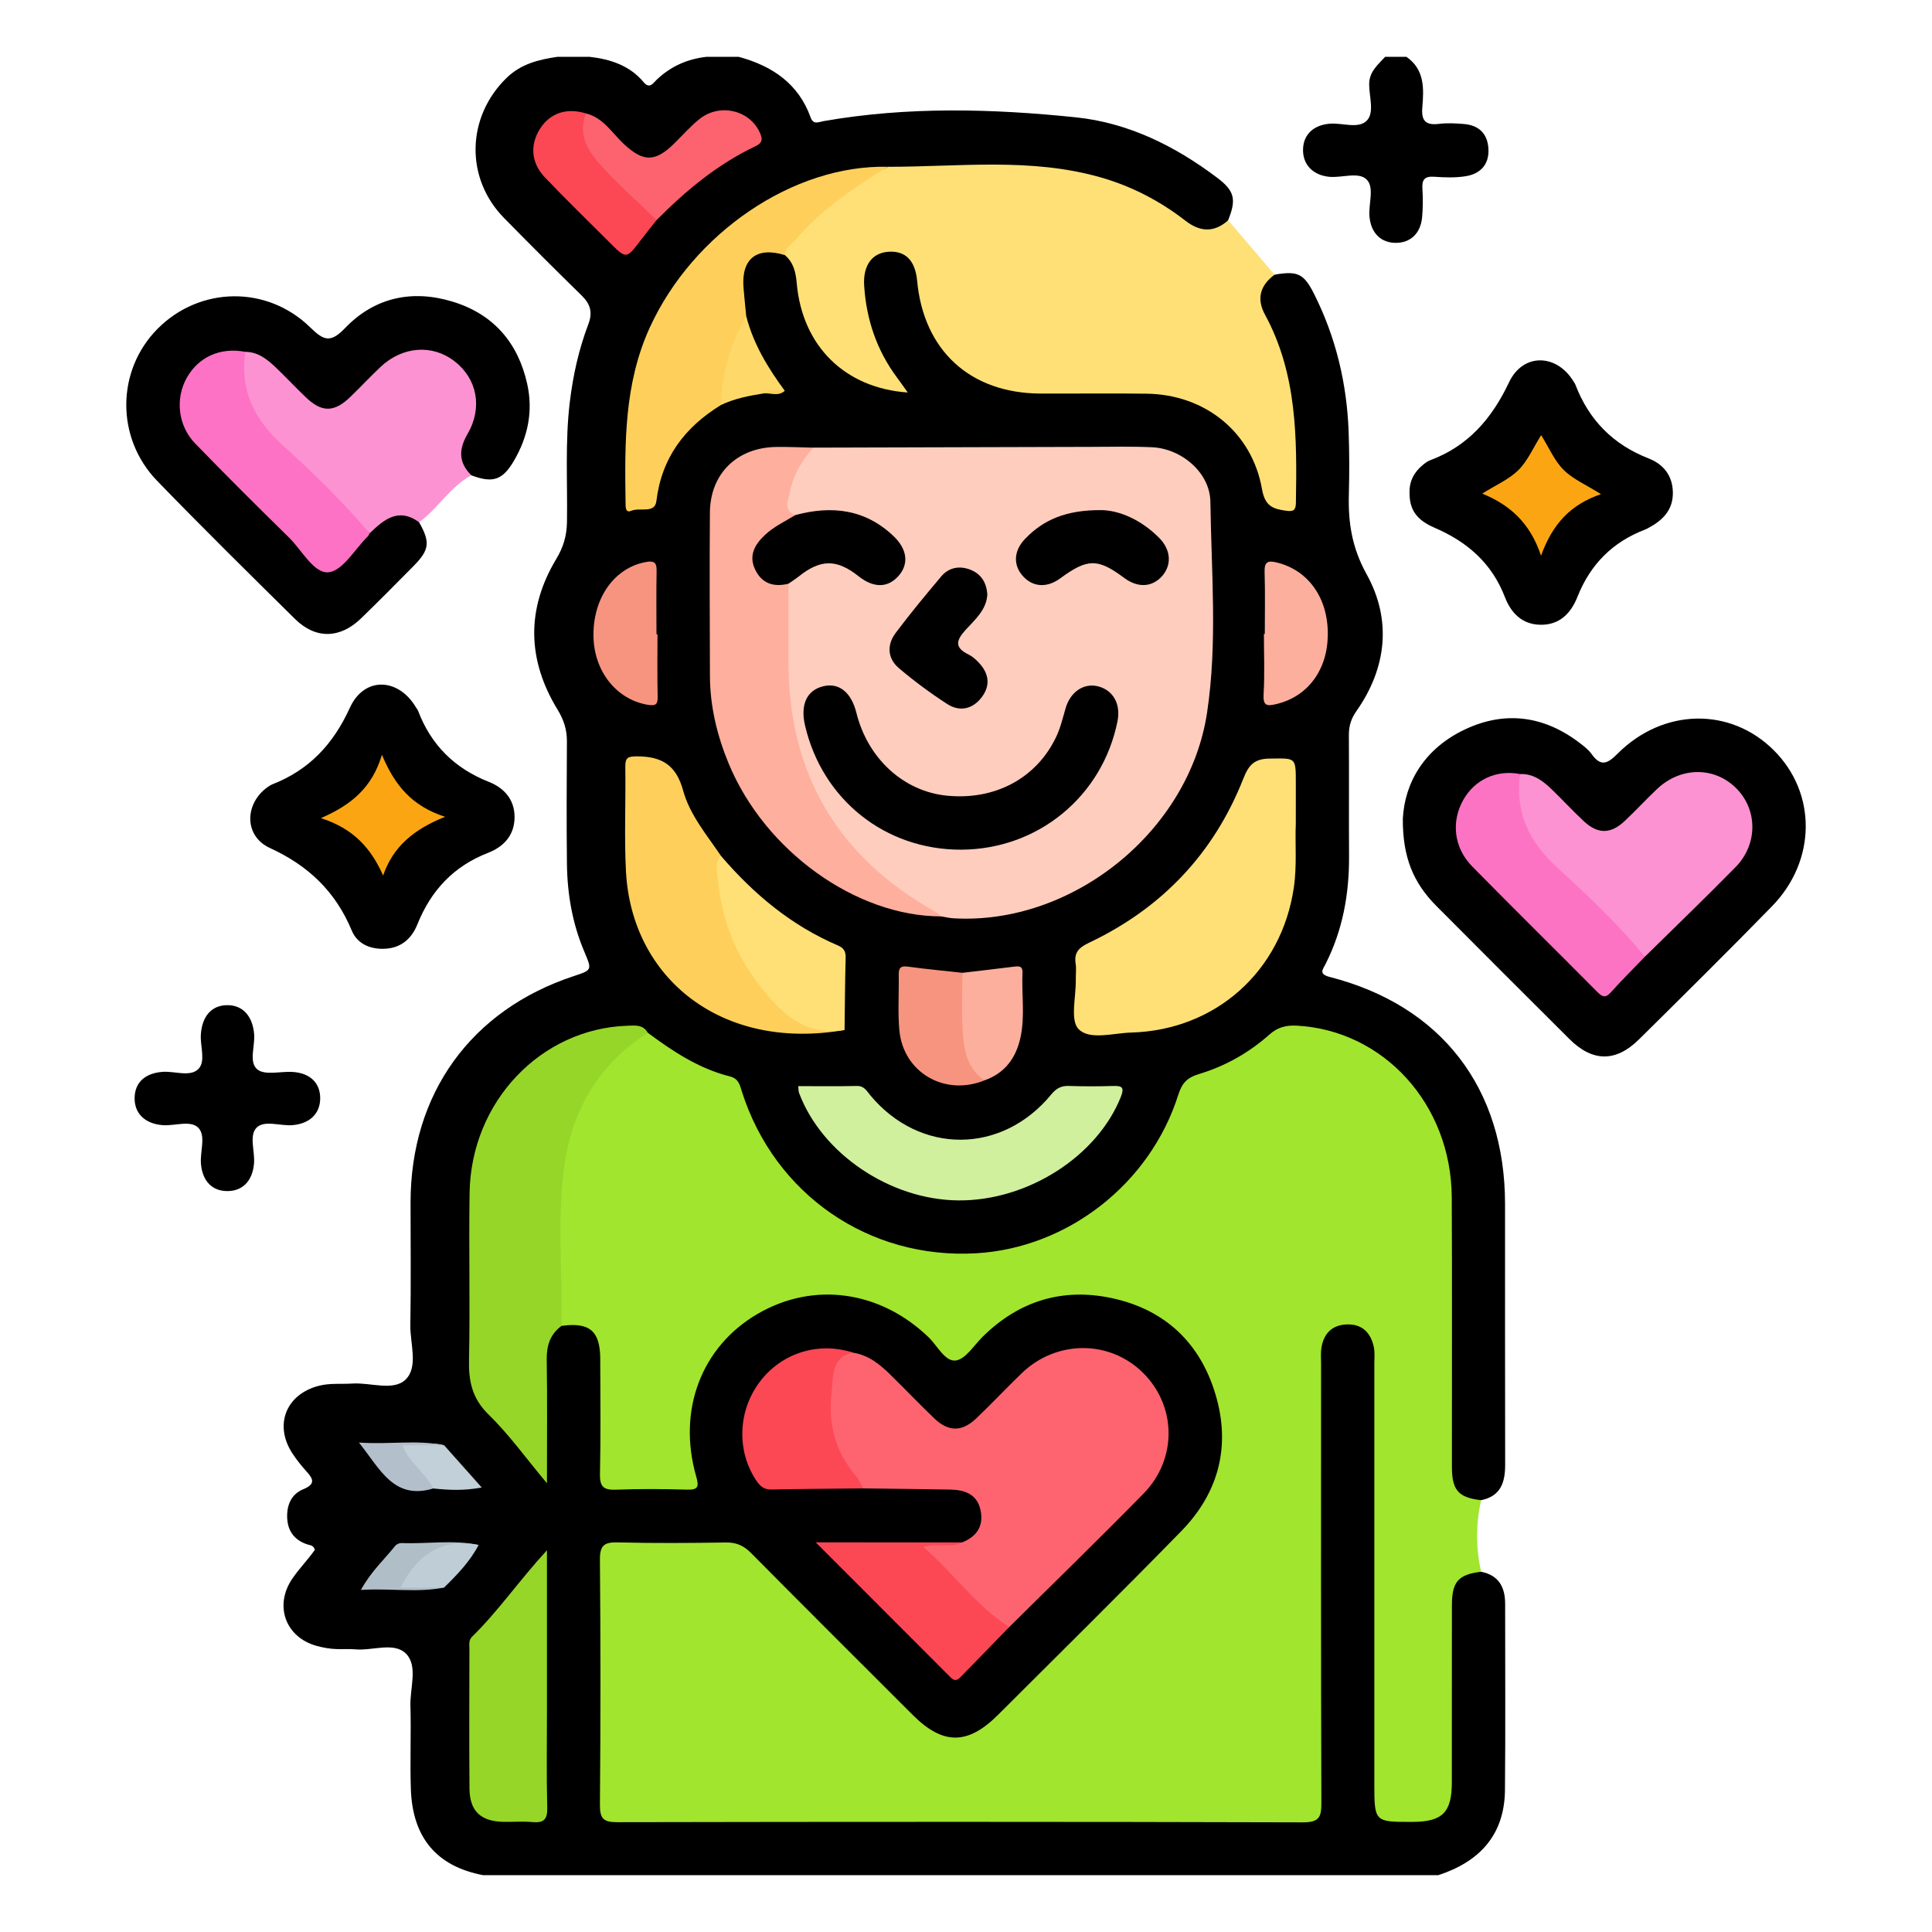 <?xml version="1.0" encoding="utf-8"?>
<!-- Generator: Adobe Illustrator 16.0.0, SVG Export Plug-In . SVG Version: 6.00 Build 0)  -->
<!DOCTYPE svg PUBLIC "-//W3C//DTD SVG 1.1//EN" "http://www.w3.org/Graphics/SVG/1.1/DTD/svg11.dtd">
<svg version="1.1" id="Layer_1" xmlns="http://www.w3.org/2000/svg" xmlns:xlink="http://www.w3.org/1999/xlink" x="0px" y="0px"
	 width="85px" height="85px" viewBox="0 0 85 85" enable-background="new 0 0 85 85" xml:space="preserve">
<g>
	<path fill-rule="evenodd" clip-rule="evenodd" d="M65.164,69.151c0.773,0.154,1.056,0.674,1.056,1.41
		c-0.002,2.731,0.018,5.463-0.008,8.195c-0.019,1.976-1.118,3.149-2.93,3.743c-14.011,0-28.021,0-42.031,0
		c-2.035-0.388-3.104-1.645-3.175-3.79c-0.041-1.223,0.015-2.447-0.019-3.669c-0.022-0.771,0.333-1.725-0.179-2.269
		c-0.524-0.556-1.486-0.134-2.252-0.207c-0.258-0.024-0.521-0.003-0.78-0.01c-0.314-0.007-0.622-0.06-0.924-0.144
		c-1.371-0.384-1.87-1.781-1.055-2.966c0.307-0.445,0.69-0.836,0.985-1.257c-0.056-0.208-0.207-0.199-0.322-0.237
		c-0.561-0.181-0.863-0.569-0.894-1.149c-0.03-0.565,0.17-1.062,0.706-1.281c0.531-0.218,0.458-0.438,0.146-0.78
		c-0.227-0.25-0.439-0.516-0.625-0.799c-0.816-1.249-0.282-2.602,1.169-2.973c0.487-0.125,0.984-0.066,1.476-0.098
		c0.798-0.052,1.807,0.348,2.341-0.18c0.566-0.559,0.189-1.586,0.204-2.406c0.032-1.795,0.009-3.592,0.01-5.387
		c0.005-4.783,2.658-8.461,7.178-9.952c0.81-0.268,0.81-0.268,0.47-1.067c-0.527-1.239-0.753-2.542-0.768-3.88
		c-0.02-1.795-0.012-3.591-0.001-5.387c0.003-0.513-0.141-0.948-0.411-1.39c-1.339-2.194-1.382-4.427-0.052-6.638
		c0.31-0.515,0.456-1.022,0.466-1.613c0.028-1.767-0.089-3.535,0.127-5.302c0.143-1.173,0.396-2.308,0.813-3.405
		c0.194-0.511,0.096-0.88-0.288-1.256c-1.153-1.129-2.295-2.269-3.425-3.421c-1.718-1.753-1.648-4.44,0.114-6.157
		c0.638-0.622,1.418-0.808,2.243-0.93c0.469,0,0.938,0,1.406,0c0.921,0.105,1.767,0.378,2.386,1.12
		c0.264,0.316,0.426,0.025,0.564-0.106c0.623-0.595,1.358-0.921,2.206-1.014c0.469,0,0.938,0,1.406,0
		c1.471,0.399,2.63,1.17,3.17,2.672c0.12,0.332,0.346,0.196,0.57,0.157c3.688-0.645,7.397-0.549,11.092-0.167
		c2.311,0.239,4.365,1.259,6.22,2.657c0.767,0.578,0.857,0.95,0.483,1.873c-0.479,0.692-1.017,0.821-1.782,0.314
		c-0.805-0.531-1.622-1.028-2.492-1.443c-1.356-0.646-2.772-1.01-4.285-1c-2.104,0.013-4.208,0.008-6.312,0.003
		c-2.88-0.044-5.307,1.073-7.421,2.944c-2.852,2.524-4.061,5.758-4.037,9.509c0.003,0.546-0.011,1.091,0.007,1.637
		c0.008,0.229-0.005,0.507,0.323,0.527c0.271,0.017,0.517-0.066,0.63-0.355c0.038-0.097,0.062-0.199,0.083-0.3
		c0.358-1.745,1.401-2.976,2.896-3.87c0.57-0.359,1.2-0.503,1.864-0.52c0.296,0.003,0.592,0.017,0.889,0.029
		c0.104,0.004-0.033-0.009,0.071-0.021c0.029-0.003,0.005-0.01-0.071-0.002c-1.038-0.882-1.479-2.078-1.773-3.353
		c-0.04-0.36-0.116-0.715-0.146-1.074c-0.112-1.362,0.797-2.073,2.101-1.652c0.547,0.32,0.585,0.873,0.666,1.42
		c0.358,2.433,1.647,3.947,3.775,4.456c0.101,0.024,0.202,0.053,0.401,0c-0.43-0.664-0.858-1.303-1.13-2.029
		c-0.278-0.741-0.421-1.506-0.497-2.282c-0.074-0.756,0.28-1.361,0.862-1.606c0.835-0.352,1.652,0.083,1.833,0.984
		c0.057,0.28,0.077,0.567,0.13,0.849c0.495,2.623,2.332,4.204,5.011,4.267c1.562,0.036,3.125,0.006,4.688,0.008
		c2.589,0.004,4.527,1.421,5.321,3.89c0.064,0.199,0.127,0.398,0.168,0.602c0.072,0.355,0.285,0.568,0.646,0.552
		c0.434-0.02,0.35-0.386,0.36-0.652c0.11-2.605-0.148-5.144-1.293-7.541c-0.478-1-0.269-1.575,0.555-1.897
		c1.018-0.179,1.294-0.046,1.742,0.847c0.96,1.91,1.443,3.942,1.52,6.071c0.032,0.909,0.035,1.821,0.01,2.731
		c-0.036,1.245,0.13,2.356,0.779,3.526c1.111,2.002,0.893,4.118-0.449,6.028c-0.243,0.346-0.333,0.667-0.33,1.069
		c0.013,1.769-0.003,3.538,0.008,5.307c0.01,1.662-0.277,3.255-1.034,4.748c-0.129,0.255-0.313,0.442,0.196,0.573
		c4.91,1.263,7.697,4.893,7.701,9.979c0.003,3.823-0.005,7.648,0.005,11.473c0.002,0.78-0.194,1.391-1.061,1.565
		c-0.886,0.121-1.337-0.211-1.444-1.075c-0.039-0.31-0.022-0.624-0.022-0.936c-0.001-3.748,0.026-7.496-0.01-11.243
		c-0.024-2.512-0.956-4.612-3.052-6.106c-0.618-0.441-1.3-0.769-2.019-1.009c-1.143-0.383-2.217-0.428-3.21,0.468
		c-0.657,0.594-1.473,0.988-2.322,1.256c-0.601,0.188-0.93,0.549-1.152,1.143c-1.43,3.812-4.187,6.052-8.189,6.736
		c-3.824,0.653-8.018-1.259-10.094-4.554c-0.447-0.708-0.827-1.447-1.077-2.245c-0.16-0.512-0.438-0.854-0.97-1.017
		c-1.214-0.371-2.227-1.114-3.251-1.831c-0.612-0.366-1.259-0.238-1.887-0.097c-3.256,0.733-5.539,3.548-5.609,6.995
		c-0.054,2.676-0.013,5.354-0.011,8.03c0,0.316,0.027,0.626,0.257,0.874c0.917,0.991,1.704,2.092,2.698,3.201
		c0.085-0.64,0.042-1.171,0.047-1.697c0.009-1.04-0.002-2.079,0.006-3.119c0.005-0.696,0.229-1.273,0.875-1.624
		c1.196-0.191,1.851,0.312,1.893,1.53c0.052,1.535,0.006,3.073,0.019,4.609c0.007,0.872,0.07,0.934,0.929,0.944
		c0.677,0.008,1.354,0.01,2.031-0.001c0.776-0.013,0.812-0.063,0.649-0.812c-0.736-3.394,1.366-6.776,4.729-7.488
		c2.227-0.47,4.241,0.015,5.899,1.662c1.213,1.204,1.067,1.242,2.283,0.03c2.205-2.196,5.687-2.495,8.146-0.706
		c2.578,1.876,3.392,5.251,1.95,8.083c-0.274,0.539-0.644,1.006-1.07,1.433c-2.708,2.706-5.41,5.418-8.123,8.118
		c-1.466,1.46-2.601,1.45-4.089-0.03c-2.216-2.203-4.433-4.405-6.623-6.635c-0.591-0.602-1.229-0.893-2.076-0.861
		c-1.223,0.044-2.448,0.004-3.671,0.014c-0.899,0.007-0.963,0.071-0.965,0.995c-0.005,3.307-0.005,6.614,0,9.921
		c0.001,0.903,0.064,0.964,0.99,0.966c3.542,0.005,7.083,0.002,10.625,0.002c6.171,0,12.343,0.001,18.515-0.001
		c1.1,0,1.128-0.029,1.129-1.146c0.002-6.093,0-12.187,0.001-18.28c0-0.391-0.023-0.783,0.046-1.17
		c0.14-0.77,0.683-1.258,1.373-1.249c0.686,0.008,1.215,0.51,1.342,1.284c0.06,0.361,0.039,0.728,0.039,1.092
		c0.001,6.016,0.001,12.031,0.001,18.047c0,0.234,0.007,0.469,0.003,0.703c-0.01,0.478,0.194,0.732,0.695,0.719
		c0.286-0.008,0.573,0.011,0.859-0.006c0.932-0.056,1.376-0.485,1.41-1.423c0.038-1.066,0.009-2.135,0.013-3.202
		c0.006-1.615-0.033-3.23,0.017-4.844C63.728,69.407,64.208,69.014,65.164,69.151z"/>
	<path fill-rule="evenodd" clip-rule="evenodd" d="M61.876,2.5c0.808,0.559,0.77,1.401,0.7,2.223
		c-0.051,0.595,0.15,0.799,0.736,0.727c0.358-0.045,0.729-0.024,1.092,0.005c0.667,0.055,1.048,0.433,1.081,1.102
		c0.034,0.682-0.354,1.088-0.99,1.194c-0.457,0.076-0.937,0.057-1.402,0.025c-0.427-0.029-0.539,0.14-0.513,0.535
		c0.027,0.415,0.024,0.835-0.013,1.249c-0.065,0.708-0.513,1.125-1.157,1.125c-0.646,0-1.081-0.421-1.156-1.126
		c-0.062-0.566,0.232-1.299-0.125-1.658s-1.09-0.066-1.654-0.123c-0.728-0.073-1.171-0.555-1.146-1.226
		c0.023-0.641,0.464-1.048,1.168-1.109c0.56-0.049,1.271,0.245,1.641-0.141c0.337-0.352,0.101-1.046,0.1-1.587
		c-0.002-0.563,0.381-0.861,0.701-1.214C61.251,2.5,61.563,2.5,61.876,2.5z"/>
	<path fill-rule="evenodd" clip-rule="evenodd" fill="#A1E52E" d="M65.164,69.151c-1,0.118-1.283,0.431-1.286,1.468
		c-0.005,2.604,0.001,5.208-0.003,7.812c-0.002,1.312-0.418,1.721-1.733,1.725c-1.677,0.005-1.677,0.005-1.677-1.703
		c0-6.146,0.001-12.291,0-18.436c0-0.26,0.029-0.53-0.027-0.778c-0.144-0.633-0.539-1.006-1.219-0.968
		c-0.639,0.036-0.985,0.421-1.083,1.03c-0.036,0.229-0.014,0.468-0.014,0.702c-0.001,6.432-0.009,12.863,0.013,19.295
		c0.002,0.632-0.076,0.881-0.819,0.878c-10.051-0.03-20.102-0.026-30.153-0.007c-0.61,0.001-0.774-0.149-0.769-0.765
		c0.031-3.594,0.032-7.188,0-10.78c-0.006-0.635,0.187-0.779,0.785-0.765c1.587,0.04,3.176,0.028,4.765,0.004
		c0.455-0.006,0.777,0.139,1.096,0.46c2.364,2.386,4.742,4.758,7.12,7.131c1.331,1.327,2.417,1.324,3.755-0.014
		c2.69-2.687,5.399-5.354,8.055-8.075c1.658-1.698,2.191-3.759,1.498-6.047c-0.681-2.248-2.215-3.69-4.507-4.196
		c-2.186-0.482-4.118,0.099-5.727,1.688c-0.385,0.382-0.762,0.998-1.194,1.047c-0.465,0.052-0.798-0.649-1.186-1.023
		c-2.134-2.058-5.07-2.464-7.531-1.024c-2.465,1.442-3.529,4.235-2.692,7.153c0.127,0.445,0.089,0.589-0.407,0.575
		c-1.041-0.03-2.084-0.037-3.124,0.002c-0.533,0.021-0.716-0.12-0.704-0.682c0.037-1.692,0.017-3.385,0.012-5.078
		c-0.004-1.226-0.472-1.618-1.706-1.446c-0.206-0.166-0.23-0.405-0.226-0.637c0.043-2.201-0.169-4.408,0.151-6.603
		c0.317-2.179,1.404-3.929,3.03-5.37c0.237-0.21,0.495-0.387,0.842-0.288c1.108,0.825,2.256,1.582,3.619,1.923
		c0.388,0.098,0.435,0.396,0.529,0.688c1.447,4.512,5.592,7.365,10.3,7.092c4.029-0.234,7.659-3.061,8.895-6.981
		c0.162-0.512,0.396-0.752,0.902-0.903c1.156-0.347,2.202-0.936,3.105-1.739c0.363-0.322,0.727-0.416,1.199-0.392
		c3.829,0.206,6.801,3.463,6.823,7.55c0.021,3.955,0.002,7.91,0.007,11.864c0.001,1.033,0.29,1.349,1.286,1.465
		C64.927,67.054,64.925,68.103,65.164,69.151z"/>
	<path fill-rule="evenodd" clip-rule="evenodd" fill="#FEE077" d="M39.066,7.338c3.13,0.003,6.281-0.416,9.366,0.468
		c1.361,0.39,2.601,1.035,3.717,1.901c0.65,0.505,1.262,0.536,1.887-0.015c0.68,0.798,1.36,1.596,2.04,2.394
		c-0.639,0.471-0.802,1.061-0.418,1.765c1.415,2.604,1.405,5.437,1.356,8.28c-0.006,0.323-0.115,0.382-0.421,0.341
		c-0.584-0.08-0.938-0.194-1.07-0.951c-0.44-2.511-2.508-4.164-5.069-4.2c-1.56-0.021-3.12,0-4.681-0.006
		c-3.089-0.014-5.138-1.893-5.423-4.962c-0.083-0.883-0.503-1.317-1.238-1.278c-0.738,0.039-1.151,0.596-1.092,1.498
		c0.096,1.486,0.554,2.844,1.45,4.045c0.152,0.204,0.298,0.414,0.468,0.651c-2.763-0.192-4.638-2.041-4.884-4.798
		c-0.043-0.489-0.138-0.919-0.523-1.247C34.36,11,34.5,10.823,34.638,10.671c1.106-1.219,2.292-2.342,3.776-3.104
		C38.621,7.46,38.874,7.487,39.066,7.338z"/>
	<path fill-rule="evenodd" clip-rule="evenodd" d="M61.718,36.027c0.082-1.608,0.96-3.1,2.738-3.937
		c1.774-0.835,3.489-0.595,5.054,0.604c0.185,0.142,0.378,0.291,0.512,0.478c0.388,0.543,0.673,0.461,1.125,0.005
		c2.016-2.031,4.982-2.079,6.898-0.163c1.888,1.887,1.873,4.85-0.084,6.858c-1.926,1.974-3.888,3.913-5.848,5.853
		c-1.022,1.013-2.048,1.001-3.065-0.011c-1.954-1.945-3.904-3.895-5.85-5.851C62.177,38.836,61.713,37.72,61.718,36.027z"/>
	<path fill-rule="evenodd" clip-rule="evenodd" d="M62.014,21.674c-0.012-0.505,0.202-0.904,0.584-1.218
		c0.1-0.082,0.208-0.164,0.327-0.208c1.671-0.625,2.712-1.833,3.467-3.429c0.615-1.301,2.099-1.262,2.842-0.028
		c0.026,0.044,0.061,0.087,0.078,0.135c0.596,1.556,1.656,2.633,3.221,3.243c0.644,0.25,1.054,0.75,1.066,1.491
		c0.014,0.78-0.45,1.235-1.082,1.572c-0.046,0.024-0.093,0.049-0.141,0.068c-1.431,0.546-2.41,1.533-2.975,2.96
		c-0.285,0.72-0.785,1.242-1.631,1.227c-0.808-0.014-1.291-0.519-1.559-1.214c-0.576-1.494-1.651-2.433-3.1-3.056
		C62.271,22.855,62.01,22.372,62.014,21.674z"/>
	<path fill-rule="evenodd" clip-rule="evenodd" fill="#FECDBE" d="M35.782,19.694c4.084-0.012,8.167-0.024,12.251-0.034
		c0.885-0.002,1.771-0.024,2.654,0.017c1.301,0.061,2.548,1.121,2.565,2.399c0.042,3.091,0.317,6.202-0.145,9.273
		c-0.789,5.241-5.941,9.362-11.165,9.052c-0.18-0.011-0.357-0.056-0.536-0.084c-2.28-0.775-3.809-2.437-5.063-4.381
		c-1.267-1.962-1.917-4.129-1.863-6.479c0.029-1.267-0.121-2.538,0.095-3.8c1.08-1.205,2.038-1.343,3.329-0.48
		c0.596,0.398,1.106,0.384,1.459-0.041c0.35-0.421,0.264-0.905-0.259-1.437c-0.944-0.96-2.132-1.077-3.383-0.977
		c-0.257,0.021-0.507,0.112-0.771,0.081c-0.351-0.065-0.467-0.329-0.446-0.627C34.576,21.173,34.805,20.238,35.782,19.694z"/>
	<path fill-rule="evenodd" clip-rule="evenodd" fill="#FD646F" d="M37.527,59.512c0.679,0.102,1.18,0.512,1.646,0.968
		c0.65,0.636,1.275,1.297,1.933,1.924c0.627,0.598,1.221,0.596,1.851-0.006c0.676-0.645,1.316-1.328,1.99-1.978
		c1.524-1.471,3.857-1.479,5.33-0.033c1.484,1.459,1.532,3.791,0.036,5.321c-1.942,1.985-3.937,3.918-5.909,5.874
		c-0.286,0.155-0.5-0.002-0.688-0.184c-0.964-0.929-1.907-1.882-2.844-2.839c-0.142-0.146-0.331-0.32-0.25-0.529
		c0.094-0.245,0.36-0.119,0.551-0.134c0.384-0.029,0.772,0.034,1.155-0.037c0.642-0.254,0.955-0.715,0.814-1.405
		c-0.147-0.724-0.703-0.908-1.349-0.919c-1.271-0.022-2.543-0.035-3.815-0.052c-1.51-1.154-2.14-3.841-1.299-5.528
		C36.856,59.6,37.075,59.335,37.527,59.512z"/>
	<path fill-rule="evenodd" clip-rule="evenodd" fill="#96D629" d="M28.499,45.438c-2.08,1.339-3.275,3.267-3.643,5.682
		c-0.364,2.393-0.11,4.81-0.155,7.216c-0.505,0.374-0.657,0.876-0.647,1.496c0.029,1.737,0.01,3.475,0.01,5.426
		c-0.932-1.114-1.67-2.147-2.564-3.02c-0.728-0.709-0.887-1.466-0.866-2.418c0.052-2.446-0.013-4.896,0.026-7.342
		c0.063-4.003,3.13-7.223,6.946-7.35C27.947,45.116,28.292,45.069,28.499,45.438z"/>
	<path fill-rule="evenodd" clip-rule="evenodd" fill="#FEE077" d="M57.01,36.251c-0.039,0.831,0.058,1.819-0.088,2.806
		c-0.538,3.665-3.428,6.264-7.149,6.371c-0.796,0.022-1.833,0.346-2.319-0.151c-0.384-0.392-0.108-1.43-0.123-2.181
		c-0.005-0.234,0.029-0.473-0.007-0.701c-0.078-0.499,0.155-0.712,0.593-0.92c3.189-1.515,5.475-3.91,6.776-7.198
		c0.234-0.594,0.461-0.898,1.179-0.903c1.139-0.008,1.139-0.083,1.139,1.082C57.01,35.001,57.01,35.548,57.01,36.251z"/>
	<path fill-rule="evenodd" clip-rule="evenodd" fill="#FEAF9D" d="M34.69,25.68c-0.001,1.142-0.003,2.283-0.003,3.424
		c-0.001,4.945,2.172,8.612,6.483,11.021c0.087,0.049,0.158,0.127,0.237,0.192c-3.747,0-7.761-2.882-9.351-6.731
		c-0.51-1.234-0.818-2.518-0.822-3.861c-0.006-2.393-0.021-4.786-0.001-7.178c0.014-1.708,1.192-2.857,2.914-2.883
		c0.545-0.008,1.09,0.02,1.635,0.031c-0.511,0.57-0.896,1.22-1.034,1.972c-0.06,0.328-0.315,0.785,0.245,0.994
		c0.04,0.359-0.301,0.364-0.486,0.5c-0.271,0.197-0.529,0.404-0.768,0.639c-0.315,0.309-0.504,0.656-0.332,1.103
		c0.165,0.427,0.488,0.643,0.947,0.658C34.476,25.563,34.613,25.541,34.69,25.68z"/>
	<path fill-rule="evenodd" clip-rule="evenodd" fill="#FED05B" d="M39.066,7.338c-1.482,0.904-2.915,1.871-4.06,3.202
		c-0.182,0.211-0.457,0.358-0.476,0.684c-1.235-0.384-1.923,0.159-1.818,1.441c0.034,0.412,0.078,0.823,0.118,1.235
		c-0.364,1.307-0.71,2.62-1.109,3.917c-1.591,0.977-2.611,2.314-2.843,4.229c-0.069,0.567-0.734,0.267-1.104,0.426
		c-0.259,0.112-0.25-0.166-0.252-0.34c-0.037-2.629-0.068-5.245,1.068-7.727C30.494,10.249,34.912,7.236,39.066,7.338z"/>
	<path fill-rule="evenodd" clip-rule="evenodd" fill="#FED05B" d="M37.157,45.315c-5.406,0.947-9.367-2.277-9.616-6.967
		c-0.082-1.529-0.006-3.066-0.03-4.599c-0.007-0.424,0.115-0.474,0.53-0.472c1.073,0.005,1.705,0.378,2.012,1.498
		c0.292,1.07,1.04,1.957,1.666,2.878c0.064,2.014,0.531,3.903,1.817,5.506c0.827,1.03,1.658,2.095,3.208,1.973
		C36.899,45.12,37.046,45.194,37.157,45.315z"/>
	<path fill-rule="evenodd" clip-rule="evenodd" fill="#D0F09D" d="M35.119,47.785c0.87,0,1.722,0.014,2.574-0.007
		c0.329-0.009,0.437,0.218,0.6,0.414c2.174,2.612,5.782,2.603,7.955-0.037c0.224-0.271,0.436-0.39,0.779-0.378
		c0.649,0.023,1.3,0.021,1.949,0.001c0.395-0.012,0.5,0.065,0.337,0.479c-1.041,2.618-4.099,4.58-7.147,4.556
		c-3.005-0.024-6.019-2.06-7.014-4.739C35.127,48.004,35.134,47.923,35.119,47.785z"/>
	<path fill-rule="evenodd" clip-rule="evenodd" fill="#96D629" d="M24.064,68.204c0,2.494,0,4.801,0,7.109
		c0,1.404-0.024,2.811,0.013,4.215c0.014,0.525-0.158,0.683-0.658,0.636c-0.413-0.038-0.832-0.003-1.249-0.009
		c-1.017-0.016-1.506-0.468-1.515-1.468c-0.017-2.056-0.006-4.111-0.003-6.166c0-0.176-0.039-0.359,0.116-0.511
		C21.924,70.88,22.837,69.54,24.064,68.204z"/>
	<path fill-rule="evenodd" clip-rule="evenodd" fill="#FC4755" d="M42.328,67.859c-0.495,0.27-1.059,0.003-1.711,0.198
		c1.362,1.175,2.326,2.607,3.788,3.524c-0.688,0.707-1.373,1.415-2.063,2.119c-0.142,0.145-0.281,0.335-0.512,0.104
		c-1.921-1.925-3.844-3.848-5.941-5.946C38.191,67.859,40.26,67.859,42.328,67.859z"/>
	<path fill-rule="evenodd" clip-rule="evenodd" fill="#FC4755" d="M37.527,59.512c-0.993,0.204-0.855,1.09-0.937,1.736
		c-0.173,1.358,0.149,2.628,1.075,3.698c0.133,0.154,0.21,0.357,0.312,0.537c-1.351,0.015-2.702,0.023-4.053,0.05
		c-0.338,0.006-0.508-0.176-0.674-0.431c-0.849-1.301-0.781-3.041,0.182-4.314C34.389,59.521,36.011,59.015,37.527,59.512z"/>
	<path fill-rule="evenodd" clip-rule="evenodd" fill="#FEE076" d="M37.157,45.315c-1.773,0.296-2.818-0.771-3.778-2.012
		c-1.071-1.384-1.649-2.959-1.803-4.69c-0.028-0.314-0.135-0.675,0.141-0.96c1.437,1.677,3.094,3.067,5.145,3.942
		c0.244,0.104,0.351,0.249,0.343,0.528C37.177,43.187,37.171,44.251,37.157,45.315z"/>
	<path fill-rule="evenodd" clip-rule="evenodd" fill="#FD636E" d="M25.786,4.992c0.764,0.191,1.144,0.865,1.667,1.35
		c0.848,0.785,1.366,0.797,2.197-0.017c0.372-0.364,0.717-0.76,1.121-1.085c0.884-0.711,2.198-0.404,2.653,0.582
		c0.126,0.273,0.146,0.455-0.187,0.612c-1.667,0.788-3.06,1.95-4.35,3.247c-0.025,0.005-0.061,0.025-0.074,0.015
		c-1.386-1.063-2.847-2.071-3.296-3.914C25.448,5.505,25.254,5.1,25.786,4.992z"/>
	<path fill-rule="evenodd" clip-rule="evenodd" fill="#FC4755" d="M25.786,4.992c-0.348,0.829,0.012,1.55,0.508,2.119
		c0.798,0.914,1.722,1.719,2.592,2.57c-0.239,0.304-0.48,0.606-0.715,0.913c-0.618,0.806-0.617,0.808-1.364,0.061
		c-0.951-0.952-1.92-1.888-2.846-2.864c-0.606-0.639-0.645-1.445-0.193-2.141C24.212,4.966,24.938,4.729,25.786,4.992z"/>
	<path fill-rule="evenodd" clip-rule="evenodd" fill="#F6947F" d="M28.927,27.905c0,0.908-0.014,1.816,0.007,2.724
		c0.008,0.349-0.066,0.441-0.437,0.379c-1.373-0.231-2.368-1.47-2.387-3.03c-0.021-1.682,0.932-3.008,2.316-3.253
		c0.335-0.059,0.47,0.013,0.462,0.378c-0.018,0.934-0.006,1.868-0.006,2.802C28.897,27.905,28.913,27.905,28.927,27.905z"/>
	<path fill-rule="evenodd" clip-rule="evenodd" fill="#FDAF9D" d="M55.646,27.892c0-0.909,0.02-1.817-0.009-2.725
		c-0.014-0.452,0.141-0.518,0.547-0.417c1.375,0.341,2.244,1.551,2.234,3.161c-0.009,1.566-0.881,2.733-2.25,3.062
		c-0.419,0.1-0.606,0.1-0.575-0.434c0.052-0.879,0.014-1.764,0.014-2.646C55.619,27.892,55.633,27.892,55.646,27.892z"/>
	<path fill-rule="evenodd" clip-rule="evenodd" fill="#F7947F" d="M43.321,47.528c-1.755,0.721-3.591-0.344-3.755-2.219
		c-0.071-0.8-0.01-1.611-0.026-2.417c-0.006-0.306,0.083-0.409,0.405-0.364c0.797,0.109,1.598,0.184,2.397,0.272
		c0.247,0.275,0.239,0.619,0.222,0.949C42.497,45.075,42.589,46.365,43.321,47.528z"/>
	<path fill-rule="evenodd" clip-rule="evenodd" fill="#FDAF9D" d="M43.321,47.528c-0.789-0.514-0.911-1.346-0.965-2.169
		c-0.056-0.85-0.014-1.705-0.014-2.559c0.744-0.088,1.489-0.173,2.232-0.267c0.22-0.027,0.425-0.064,0.411,0.264
		c-0.042,0.955,0.118,1.921-0.092,2.865C44.698,46.545,44.211,47.214,43.321,47.528z"/>
	<path fill-rule="evenodd" clip-rule="evenodd" fill="#FED96A" d="M31.721,17.817c0.054-1.395,0.416-2.703,1.109-3.917
		c0.309,1.229,0.955,2.284,1.695,3.291c-0.291,0.169-0.625-0.009-0.922,0.117C32.958,17.411,32.317,17.532,31.721,17.817z"/>
	<path fill-rule="evenodd" clip-rule="evenodd" fill="#B0BEC8" d="M19.537,69.846c-1.177,0.236-2.358,0.023-3.657,0.104
		c0.435-0.801,1.024-1.335,1.512-1.943c0.056-0.07,0.183-0.124,0.275-0.119c1.13,0.046,2.266-0.155,3.391,0.085
		c-0.146,0.116-0.321,0.209-0.498,0.182c-1.204-0.187-1.936,0.461-2.509,1.444C18.517,69.765,19.096,69.462,19.537,69.846z"/>
	<path fill-rule="evenodd" clip-rule="evenodd" fill="#BFCDD7" d="M19.537,69.846c-0.632,0-1.264,0-1.915,0
		c0.747-1.477,1.828-2.179,3.435-1.874C20.678,68.7,20.116,69.279,19.537,69.846z"/>
	<path fill-rule="evenodd" clip-rule="evenodd" fill="#C2D0D9" d="M19.543,63.589c0.523,0.588,1.047,1.175,1.651,1.854
		c-0.789,0.152-1.459,0.112-2.129,0.045c-0.576-0.325-0.953-0.853-1.315-1.375c-0.25-0.358-0.186-0.639,0.348-0.595
		C18.578,63.558,19.067,63.438,19.543,63.589z"/>
	<path fill-rule="evenodd" clip-rule="evenodd" fill="#B3C0CB" d="M19.543,63.589c-0.569,0-1.138,0-1.843,0
		c0.334,0.803,1.032,1.229,1.364,1.898c-1.738,0.52-2.33-0.841-3.272-2.021C17.151,63.562,18.347,63.332,19.543,63.589z"/>
	<path fill-rule="evenodd" clip-rule="evenodd" fill="#FED05B" d="M33.604,17.309c0.284-0.223,0.614-0.084,0.922-0.117
		C34.247,17.456,33.912,17.281,33.604,17.309z"/>
	<path fill-rule="evenodd" clip-rule="evenodd" d="M18.439,22.977c0.495,0.878,0.459,1.212-0.241,1.922
		c-0.768,0.778-1.536,1.556-2.322,2.315c-0.92,0.889-1.994,0.91-2.896,0.019c-2.037-2.011-4.075-4.021-6.066-6.077
		c-1.831-1.891-1.795-4.859,0.014-6.686c1.853-1.871,4.816-1.933,6.727-0.061c0.591,0.579,0.888,0.69,1.524,0.027
		c1.295-1.349,2.947-1.71,4.734-1.165c1.792,0.547,2.877,1.8,3.282,3.621c0.266,1.194,0.033,2.325-0.581,3.375
		c-0.503,0.861-0.932,1-1.877,0.645c-0.391-0.085-0.539-0.364-0.592-0.726c-0.064-0.435,0.08-0.809,0.27-1.193
		c0.565-1.14,0.333-2.285-0.567-2.947c-0.923-0.68-2.117-0.55-3.054,0.338c-0.416,0.395-0.8,0.82-1.223,1.207
		c-0.81,0.743-1.439,0.737-2.252-0.016c-0.381-0.354-0.731-0.742-1.112-1.096c-0.402-0.375-0.825-0.722-1.395-0.812
		c-1.085-0.156-1.947,0.175-2.392,1.043c-0.447,0.871-0.377,1.749,0.218,2.564c0.494,0.676,1.122,1.223,1.704,1.812
		c1.167,1.181,2.355,2.342,3.515,3.529c0.371,0.379,0.662,0.414,1.03,0.008c0.417-0.461,0.879-0.881,1.307-1.335
		c0.294-0.29,0.574-0.611,0.985-0.727C17.679,22.42,18.153,22.432,18.439,22.977z"/>
	<path fill-rule="evenodd" clip-rule="evenodd" d="M16.874,41.743c-0.632,0.014-1.166-0.241-1.401-0.809
		c-0.711-1.709-1.907-2.85-3.597-3.625c-1.196-0.548-1.117-2.073,0.026-2.764c0.022-0.013,0.046-0.025,0.07-0.034
		c1.627-0.631,2.693-1.771,3.42-3.372c0.629-1.385,2.141-1.33,2.917-0.003c0.026,0.045,0.064,0.084,0.083,0.132
		c0.572,1.509,1.611,2.538,3.117,3.132c0.666,0.263,1.126,0.769,1.13,1.537c0.004,0.802-0.469,1.314-1.171,1.587
		c-1.515,0.588-2.508,1.656-3.107,3.149C18.104,41.314,17.618,41.732,16.874,41.743z"/>
	<path fill-rule="evenodd" clip-rule="evenodd" fill="#FD92D2" d="M18.439,22.977c-0.911-0.665-1.55-0.116-2.177,0.486
		c-1.906-1.588-3.687-3.313-5.223-5.257c-0.604-0.765-0.645-1.772-0.252-2.727c0.564,0.003,0.969,0.328,1.346,0.688
		c0.45,0.43,0.876,0.886,1.326,1.316c0.701,0.67,1.244,0.665,1.952-0.018c0.449-0.432,0.873-0.889,1.325-1.316
		c0.969-0.915,2.277-1.013,3.256-0.26c0.997,0.767,1.254,2.041,0.577,3.206c-0.396,0.68-0.396,1.258,0.168,1.816
		C19.803,21.413,19.277,22.369,18.439,22.977z"/>
	<path fill-rule="evenodd" clip-rule="evenodd" d="M14.087,48.348c-0.013,0.661-0.475,1.094-1.224,1.154
		c-0.54,0.043-1.236-0.235-1.578,0.114c-0.336,0.346-0.062,1.039-0.11,1.578c-0.068,0.761-0.496,1.205-1.165,1.209
		c-0.673,0.004-1.103-0.439-1.169-1.196c-0.047-0.541,0.228-1.232-0.112-1.585c-0.342-0.355-1.037-0.077-1.575-0.12
		c-0.783-0.061-1.253-0.523-1.231-1.223c0.02-0.669,0.476-1.07,1.237-1.122c0.536-0.037,1.209,0.238,1.569-0.127
		c0.331-0.334,0.075-0.994,0.107-1.509c0.052-0.813,0.474-1.293,1.158-1.298c0.683-0.006,1.121,0.477,1.187,1.277
		c0.044,0.534-0.248,1.239,0.147,1.555c0.325,0.258,0.994,0.082,1.51,0.104C13.634,47.195,14.102,47.643,14.087,48.348z"/>
	<path fill-rule="evenodd" clip-rule="evenodd" fill="#FD92D2" d="M66.879,34.055c0.601-0.022,1.025,0.318,1.421,0.703
		c0.467,0.453,0.909,0.932,1.385,1.375c0.612,0.569,1.175,0.567,1.786-0.004c0.494-0.461,0.95-0.963,1.443-1.426
		c1.05-0.985,2.542-0.978,3.497,0.002c0.92,0.944,0.925,2.445-0.051,3.441c-1.309,1.336-2.659,2.632-3.992,3.945
		c-0.208-0.058-0.362-0.197-0.51-0.345c-1.434-1.434-2.9-2.835-4.288-4.313C66.674,36.478,66.426,35.32,66.879,34.055z"/>
	<path fill-rule="evenodd" clip-rule="evenodd" fill="#FD73C4" d="M66.879,34.055c-0.236,1.714,0.412,3.012,1.689,4.169
		c1.336,1.21,2.648,2.465,3.8,3.867c-0.501,0.522-1.017,1.032-1.499,1.569c-0.249,0.278-0.393,0.186-0.609-0.034
		c-1.826-1.84-3.674-3.66-5.491-5.508c-0.81-0.824-0.932-1.978-0.385-2.936C64.894,34.288,65.849,33.857,66.879,34.055z"/>
	<path fill-rule="evenodd" clip-rule="evenodd" fill="#FCA513" d="M70.438,21.741c-1.32,0.449-2.122,1.283-2.639,2.707
		c-0.488-1.458-1.378-2.234-2.585-2.732c0.608-0.384,1.183-0.629,1.594-1.039c0.405-0.404,0.645-0.974,0.996-1.534
		c0.346,0.554,0.584,1.125,0.988,1.529C69.204,21.083,69.78,21.328,70.438,21.741z"/>
	<path fill-rule="evenodd" clip-rule="evenodd" d="M42.284,37.382c-3.333,0.009-6.107-2.198-6.866-5.464
		c-0.216-0.929,0.084-1.562,0.822-1.73c0.682-0.156,1.215,0.279,1.437,1.171c0.5,2.016,2.078,3.46,3.984,3.648
		c2.114,0.208,3.945-0.767,4.808-2.591c0.187-0.394,0.29-0.829,0.411-1.25c0.211-0.73,0.806-1.135,1.445-0.966
		c0.656,0.174,0.989,0.781,0.84,1.531C48.505,35.038,45.663,37.372,42.284,37.382z"/>
	<path fill-rule="evenodd" clip-rule="evenodd" d="M43.438,26.167c-0.043,0.669-0.545,1.097-0.954,1.544
		c-0.432,0.473-0.49,0.784,0.131,1.087c0.16,0.078,0.303,0.206,0.428,0.335c0.46,0.472,0.554,1.009,0.147,1.544
		c-0.399,0.527-0.967,0.651-1.518,0.296c-0.74-0.479-1.454-1.007-2.125-1.577c-0.503-0.427-0.534-1.022-0.146-1.543
		c0.637-0.853,1.32-1.672,2.005-2.488c0.336-0.401,0.803-0.485,1.278-0.303C43.161,25.245,43.408,25.63,43.438,26.167z"/>
	<path fill-rule="evenodd" clip-rule="evenodd" fill="#010000" d="M48.427,22.443c0.797,0,1.775,0.415,2.577,1.227
		c0.516,0.522,0.553,1.187,0.126,1.672c-0.44,0.499-1.069,0.531-1.67,0.084c-1.166-0.867-1.612-0.864-2.813,0.018
		c-0.57,0.419-1.174,0.394-1.614-0.066c-0.463-0.482-0.452-1.13,0.062-1.666C45.903,22.867,46.901,22.438,48.427,22.443z"/>
	<path fill-rule="evenodd" clip-rule="evenodd" d="M34.69,25.68c-0.656,0.166-1.183-0.012-1.474-0.638
		c-0.28-0.604-0.014-1.079,0.434-1.502c0.397-0.376,0.888-0.597,1.342-0.879c1.604-0.432,3.08-0.261,4.329,0.935
		c0.614,0.587,0.673,1.254,0.178,1.778c-0.471,0.5-1.081,0.49-1.73-0.025c-0.959-0.761-1.67-0.754-2.636,0.02
		C34.992,25.48,34.838,25.576,34.69,25.68z"/>
	<path fill-rule="evenodd" clip-rule="evenodd" fill="#FD72C4" d="M10.787,15.479c-0.234,1.689,0.388,2.975,1.654,4.116
		c1.343,1.21,2.644,2.483,3.821,3.868c-0.025,0.044-0.043,0.096-0.078,0.131c-0.572,0.566-1.108,1.524-1.731,1.584
		c-0.642,0.062-1.167-0.968-1.735-1.525c-1.392-1.365-2.775-2.741-4.131-4.141c-0.762-0.786-0.882-1.977-0.372-2.887
		C8.733,15.7,9.699,15.269,10.787,15.479z"/>
	<path fill-rule="evenodd" clip-rule="evenodd" fill="#FCA513" d="M16.856,38.52c-0.537-1.212-1.311-2.067-2.737-2.526
		c1.33-0.58,2.249-1.327,2.685-2.789c0.564,1.357,1.326,2.261,2.778,2.731C18.199,36.489,17.296,37.244,16.856,38.52z"/>
</g>
</svg>
